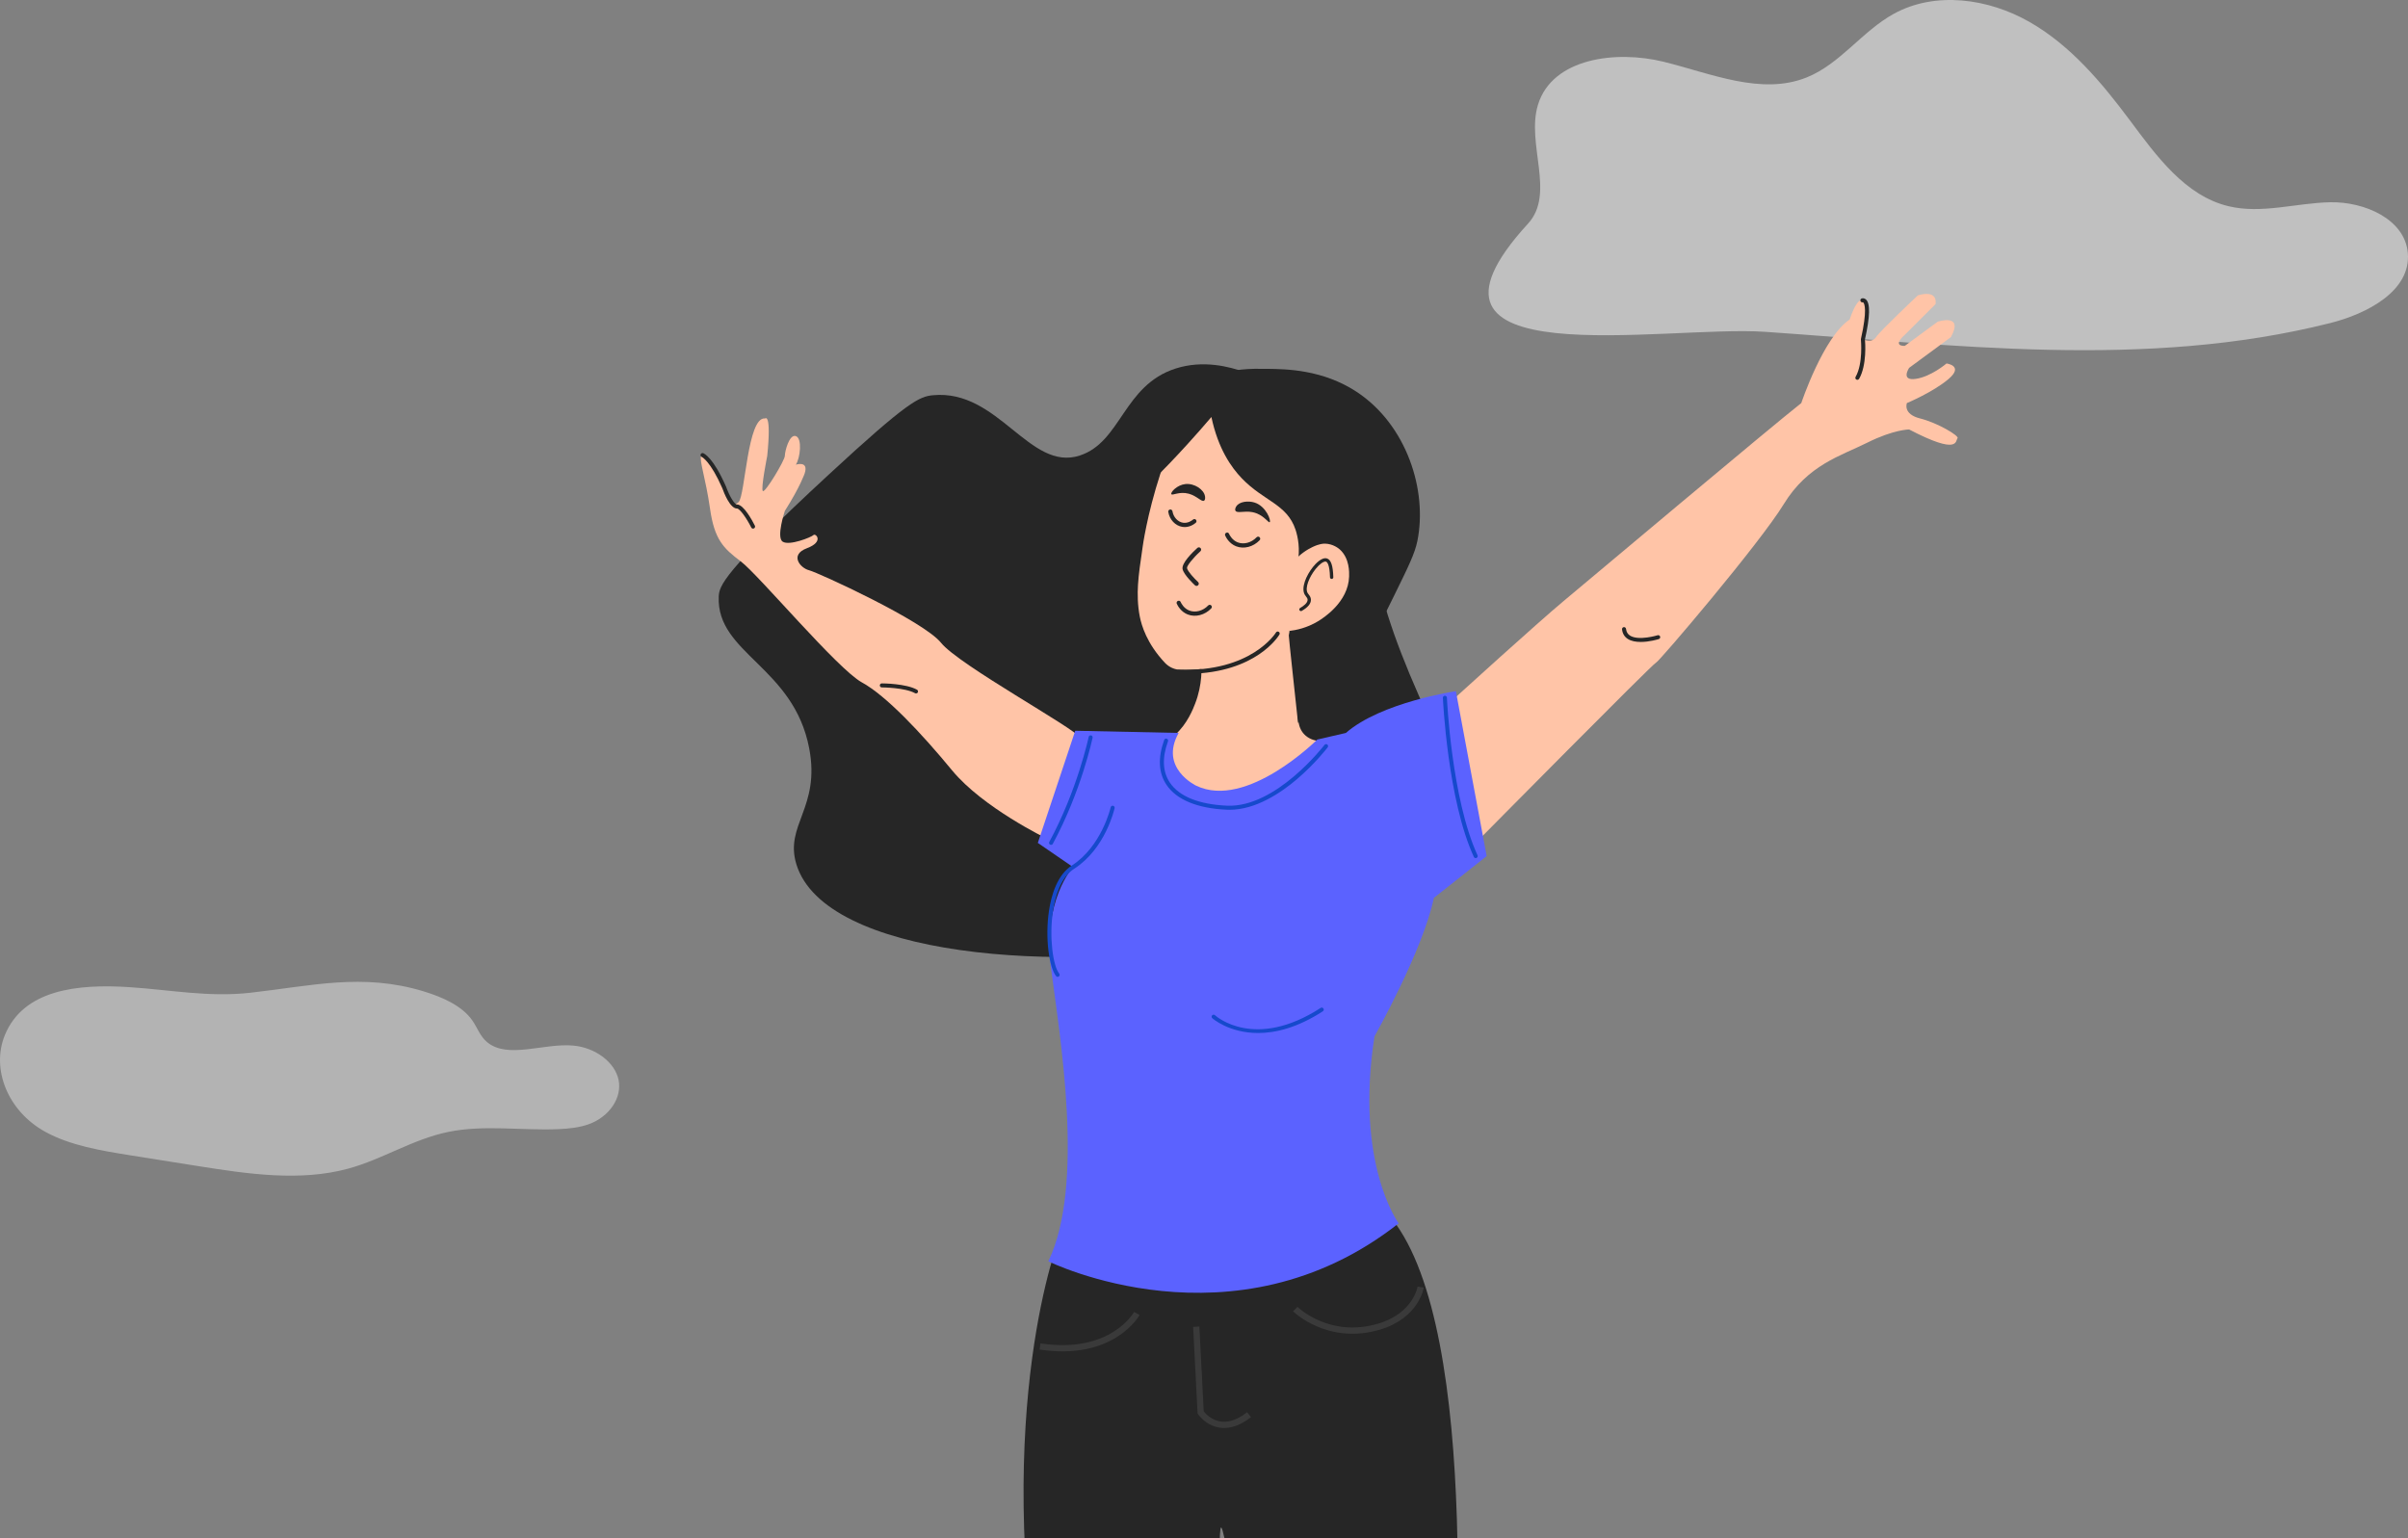 <svg width="385" height="246" viewBox="0 0 385 246" fill="none" xmlns="http://www.w3.org/2000/svg">
<rect x="0" y="0" width="385" height="246" fill="#808080" stroke="none"/>
<path d="M372.546 51.667C378.456 50.179 385.493 46.527 384.973 40.457C384.509 35.028 378.017 32.229 372.564 32.341C367.111 32.452 361.596 34.251 356.293 32.972C349.365 31.302 344.788 24.946 340.532 19.238C336.017 13.185 331.029 7.24 324.467 3.498C317.905 -0.248 309.438 -1.44 302.813 2.191C297.741 4.968 294.228 10.22 288.866 12.377C281.609 15.297 273.579 11.746 265.984 9.875C258.389 8.004 248.199 9.272 245.9 16.74C243.975 22.988 248.723 30.947 244.302 35.766C221.669 60.445 266.05 51.953 282.203 53.061C312.25 55.121 342.89 59.135 372.546 51.664V51.667Z" fill="white" fill-opacity="0.5"/>
<path d="M7.165 180.946C11.195 183.183 16.166 184 20.984 184.768C24.525 185.33 28.065 185.895 31.609 186.457C39.573 187.724 47.989 188.973 55.671 186.876C61.244 185.354 65.986 182.164 71.692 180.999C77.395 179.833 83.412 180.81 89.291 180.559C90.971 180.486 92.673 180.308 94.201 179.746C97.46 178.545 99.482 175.509 98.901 172.685C98.32 169.862 95.184 167.499 91.616 167.192C86.896 166.787 81.189 169.38 77.895 166.655C76.747 165.705 76.335 164.355 75.535 163.2C73.933 160.882 70.843 159.469 67.74 158.527C57.958 155.55 49.803 157.654 40.006 158.75C33.359 159.493 27.29 158.289 20.696 157.853C12.308 157.302 3.755 158.272 0.779 165.514C-1.458 170.954 1.261 177.666 7.165 180.943V180.946Z" fill="white" fill-opacity="0.4"/>
<g clip-path="url(#clip0_35_1364)">
<path d="M199.038 59.511C196.549 58.617 192.336 57.527 187.962 58.932C179.594 61.62 179.288 70.657 172.66 72.836C164.601 75.489 159.664 62.195 149.171 63.201C146.977 63.41 145.189 64.163 132.534 75.862C115.509 91.598 114.988 93.713 114.914 95.404C114.525 104.499 126.897 106.596 129.382 119.683C131.187 129.177 125.408 131.919 127.327 138.201C131.846 152.979 169.332 155.866 196.854 150.607C205.174 149.019 228.509 144.113 232.446 131.369C233.475 128.042 232.886 124.152 230.603 119.375C225.01 107.669 222.071 100.098 220.36 92.82C219.244 88.078 219.549 87.065 219.257 85.477C219.257 85.477 219.08 84.622 218.774 83.76C218.205 82.143 210.368 72.396 199.038 59.508V59.511Z" fill="#262626"/>
<path d="M187.917 117.469C189.834 115.742 190.76 113.35 191.081 112.521C192.271 109.444 192.168 106.693 192.001 105.207C196.481 102.783 200.964 100.362 205.444 97.939C205.643 98.582 205.959 99.649 206.271 100.983C208.58 110.808 206.206 115.373 208.708 117.597C211.895 120.433 218.848 115.771 219.98 117.546C220.948 119.063 216.784 123.927 212.12 127.554C211.107 128.341 197.751 138.407 182.742 134.568C176.876 133.067 175.214 130.582 174.789 129.891C172.072 125.454 174.49 119.918 174.886 119.044C175.42 119.224 183.176 121.738 187.914 117.472L187.917 117.469Z" fill="#FFC4A7"/>
<path d="M222.569 194.918C222.569 194.918 195.13 206.523 169.451 197.731C169.451 197.731 158.545 224.806 166.637 272.984C174.728 321.158 180.006 366.172 180.006 366.172L199.353 365.822C199.353 365.822 194.076 250.833 195.13 244.503C196.185 238.173 210.609 360.546 210.609 366.176L227.847 366.526C227.847 366.526 234.468 328.012 231.564 304.425C231.069 300.4 230.953 296.336 231.304 292.298C233.044 272.225 236.81 212.934 222.569 194.924V194.918Z" fill="#262626"/>
<path d="M167.342 134.083C167.342 134.083 157.141 129.161 152.217 123.181C147.293 117.202 141.665 111.225 137.793 109.116C133.924 107.007 121.26 91.885 118.446 89.776C115.632 87.667 114.223 86.259 113.522 81.337C112.818 76.415 111.763 73.602 112.114 72.898C112.464 72.194 114.223 74.306 116.336 79.228C116.336 79.228 117.04 81.337 118.095 80.282C119.15 79.228 119.504 66.568 122.318 66.918C122.318 66.918 123.373 65.864 122.668 72.898C122.668 72.898 121.614 78.173 121.964 78.524C122.315 78.874 125.482 73.602 125.482 72.898C125.482 72.194 126.187 69.381 127.242 69.734C128.296 70.085 127.946 73.251 127.242 74.306C127.242 74.306 129.351 73.602 128.65 75.714C128.65 75.714 127.946 77.823 125.486 81.694C125.486 81.694 124.077 85.915 125.135 86.615C126.193 87.316 129.708 85.912 130.059 85.561C130.409 85.211 131.818 86.615 129.004 87.67C126.19 88.725 127.949 90.833 129.355 91.187C130.763 91.537 147.647 99.276 150.461 102.793C153.275 106.31 171.918 116.507 172.623 117.912L167.345 134.089L167.342 134.083Z" fill="#FFC4A7"/>
<path d="M232.684 111.537C232.684 111.537 245.786 99.62 250.005 96.103C254.228 92.586 283.071 68.323 287.995 64.456C287.995 64.456 291.514 53.908 295.734 51.092C295.734 51.092 297.493 45.466 298.548 49.333L297.843 54.255C297.843 54.255 299.251 54.959 299.952 53.905C300.663 52.85 306.645 47.224 306.645 47.224C306.645 47.224 309.81 46.17 309.459 48.633L304.536 53.554C304.536 53.554 302.426 55.313 304.536 55.313L309.809 51.442C309.809 51.442 314.033 50.037 311.92 53.905L305.236 58.827C305.236 58.827 303.827 60.936 306.291 60.585C308.754 60.235 311.214 58.123 311.214 58.123C311.214 58.123 314.029 58.473 311.566 60.585C309.102 62.694 304.882 64.453 304.882 64.453C304.882 64.453 304.179 66.211 306.993 66.915C309.81 67.619 313.328 69.728 312.975 70.082C312.621 70.436 313.324 72.895 305.236 68.674C305.236 68.674 302.773 68.674 298.554 70.783C294.335 72.892 289.056 74.3 285.184 80.63C281.315 86.96 265.133 105.95 264.783 105.95C264.432 105.95 236.288 134.434 236.288 134.434L226.438 131.27L232.684 111.537Z" fill="#FFC4A7"/>
<path d="M188.448 117.202L171.914 116.851L165.932 134.787L171.56 138.654C171.56 138.654 166.637 143.93 168.042 154.831C169.451 165.733 173.509 189.471 167.611 201.691C167.611 201.691 197.24 216.37 223.624 195.624C223.624 195.624 216.588 186.131 219.755 165.733C219.755 165.733 227.493 152.018 229.252 143.579L237.694 136.899L232.77 110.524C232.77 110.524 220.81 112.283 215.182 117.205L210.609 118.259C210.609 118.259 199.353 129.511 191.262 125.644C191.262 125.644 185.28 122.831 188.448 117.205V117.202Z" fill="#5B62FF"/>
<path d="M221.103 81.838L190.165 64.253C189.525 65.577 188.85 67.111 188.058 68.911C186.894 71.56 186.216 73.615 185.547 75.669C183.344 82.43 182.684 87.503 182.684 87.503C182.324 89.943 182.048 91.833 181.945 93.563C181.864 94.897 181.864 96.777 182.244 98.645C182.514 99.973 183.331 102.895 186.27 106.007C186.92 106.695 187.827 107.094 188.776 107.113C195.31 107.245 201.369 104.985 202.765 104.114C203.228 103.825 204.679 102.899 207.821 99.947C210.365 97.555 213.719 94.122 217.298 89.522C218.028 88.528 218.826 87.281 221.103 81.838Z" fill="#FFC4A7"/>
<path d="M196.205 85.156C196.33 85.159 196.446 85.233 196.5 85.355C196.635 85.654 197.044 86.39 197.87 86.721C198.855 87.113 200.073 86.792 200.906 85.917C201.035 85.782 201.247 85.776 201.385 85.904C201.521 86.033 201.527 86.245 201.398 86.383C200.379 87.454 198.864 87.846 197.623 87.351C196.568 86.93 196.057 86.014 195.886 85.638C195.809 85.467 195.886 85.268 196.053 85.191C196.102 85.168 196.153 85.159 196.205 85.162V85.156Z" fill="#262626"/>
<path d="M188.467 96.057C188.592 96.061 188.708 96.135 188.763 96.257C188.898 96.556 189.306 97.292 190.133 97.623C191.117 98.015 192.336 97.694 193.169 96.819C193.297 96.684 193.51 96.678 193.648 96.806C193.783 96.935 193.789 97.147 193.661 97.285C192.641 98.356 191.126 98.748 189.885 98.253C188.83 97.832 188.319 96.916 188.148 96.54C188.071 96.369 188.148 96.17 188.316 96.093C188.364 96.07 188.415 96.061 188.467 96.064V96.057Z" fill="#262626"/>
<path d="M187.135 81.468C187.293 81.475 187.431 81.591 187.457 81.751C187.611 82.703 188.306 83.458 189.149 83.587C189.943 83.703 190.57 83.233 190.744 83.085C190.885 82.963 191.098 82.979 191.22 83.121C191.342 83.262 191.326 83.474 191.184 83.597C190.956 83.793 190.126 84.426 189.046 84.252C187.917 84.079 186.987 83.092 186.788 81.857C186.759 81.674 186.885 81.501 187.068 81.472C187.09 81.468 187.113 81.465 187.135 81.468Z" fill="#262626"/>
<path d="M203.006 83.497C202.791 83.677 202.016 82.234 200.234 81.896C198.916 81.645 197.777 82.137 197.526 81.661C197.394 81.407 197.61 81.06 197.661 80.977C198.157 80.183 199.588 80.051 200.569 80.356C202.444 80.938 203.267 83.285 203.006 83.5V83.497Z" fill="#262626"/>
<path d="M192.525 80.051C192.133 80.33 191.387 79.302 190.056 78.945C188.538 78.537 187.415 79.305 187.277 79.012C187.132 78.707 188.193 77.537 189.544 77.402C190.959 77.26 192.493 78.273 192.66 79.363C192.677 79.462 192.741 79.893 192.525 80.047V80.051Z" fill="#262626"/>
<path d="M213.391 109.361C212.32 110.216 212.268 109.422 210.493 111.138C208.892 112.688 208.02 114.414 207.538 115.636C207.219 112.627 206.026 101.725 206.055 101.6C206.669 98.941 204.897 98.488 205.222 95.524C205.463 93.322 206.776 93.232 207.448 90.097C207.93 87.847 207.502 85.809 207.139 84.712C205.766 80.585 202.058 80.16 198.523 76.466C196.851 74.717 194.761 71.763 193.683 66.683C192.455 68.127 191.168 69.587 189.827 71.062C187.949 73.126 186.084 75.074 184.251 76.913C184.411 75.425 185.801 64.057 193.998 60.279C196.97 58.91 199.951 58.945 202.669 58.981C205.618 59.016 211.503 59.09 216.928 62.671C224.907 67.944 228.262 78.418 226.612 86.522C226.207 88.512 225.152 90.657 223.045 94.945C219.685 101.777 217.597 106.017 213.397 109.364L213.391 109.361Z" fill="#262626"/>
<path d="M191.091 93.623C191.091 93.623 191.069 93.607 191.059 93.598C190.879 93.43 189.284 91.929 189.078 91.013C188.866 90.074 190.657 88.325 191.438 87.618C191.586 87.483 191.815 87.493 191.95 87.644C192.085 87.792 192.072 88.02 191.924 88.155C190.708 89.261 189.708 90.521 189.785 90.855C189.904 91.383 190.93 92.492 191.551 93.067C191.699 93.202 191.705 93.434 191.57 93.578C191.445 93.713 191.236 93.733 191.091 93.623Z" fill="#262626"/>
<path d="M206.583 90.026C207.811 88.58 209.069 87.843 209.84 87.477C210.976 86.937 211.612 86.924 211.879 86.934C213.143 86.972 214.024 87.692 214.224 87.872C215.79 89.29 215.719 91.55 215.7 92.196C215.571 96.321 211.516 98.867 210.741 99.337C208.953 100.42 207.223 100.767 206.139 100.893C205.653 100.047 204.962 98.565 204.811 96.614C204.553 93.299 206.036 90.846 206.583 90.026Z" fill="#FFC4A7"/>
<path d="M207.772 97.588C207.814 97.662 207.891 97.71 207.975 97.719C208.03 97.726 208.084 97.713 208.133 97.684C209.126 97.112 209.602 96.53 209.596 95.903C209.593 95.517 209.393 95.263 209.213 95.032C209.162 94.964 209.107 94.897 209.065 94.82C208.599 94 209.348 92.225 210.342 90.988C211.017 90.145 211.6 89.795 211.908 89.795C211.944 89.795 211.976 89.795 212.005 89.811C212.178 89.862 212.59 90.213 212.645 92.319C212.648 92.463 212.764 92.576 212.918 92.576C212.989 92.576 213.053 92.547 213.101 92.495C213.153 92.444 213.179 92.376 213.175 92.306C213.127 90.454 212.802 89.499 212.162 89.303C211.329 89.046 210.323 90.165 209.927 90.656C208.811 92.049 207.998 94.016 208.605 95.083C208.663 95.186 208.737 95.283 208.814 95.382C208.953 95.562 209.062 95.704 209.065 95.909C209.072 96.421 208.419 96.906 207.869 97.224C207.74 97.298 207.698 97.462 207.772 97.588Z" fill="#262626"/>
<path d="M191.262 212.149L191.966 225.864C191.966 225.864 194.78 230.085 199.704 226.214" stroke="#3A3A3A" stroke-miterlimit="10"/>
<path d="M181.765 210.037C181.765 210.037 177.896 217.071 166.286 215.312" stroke="#3A3A3A" stroke-miterlimit="10"/>
<path d="M207.091 209.336C207.091 209.336 212.346 214.534 220.46 212.149C226.441 210.39 227.142 205.819 227.142 205.819" stroke="#3A3A3A" stroke-miterlimit="10"/>
<path d="M196.59 129.489C200.726 129.489 204.701 126.859 207.345 124.612C210.284 122.114 212.252 119.532 212.275 119.507C212.381 119.365 212.355 119.163 212.214 119.057C212.072 118.95 211.87 118.976 211.764 119.118C211.686 119.217 204.032 129.17 196.205 128.836C191.696 128.64 188.525 127.36 187.036 125.136C185.881 123.409 185.781 121.191 186.743 118.539C186.804 118.372 186.717 118.189 186.55 118.127C186.383 118.066 186.2 118.153 186.138 118.32C185.103 121.175 185.225 123.586 186.499 125.493C188.107 127.894 191.451 129.273 196.172 129.479C196.311 129.485 196.452 129.489 196.59 129.489Z" fill="#1649CC"/>
<path d="M168.043 135.105C168.159 135.105 168.267 135.044 168.325 134.938C172.869 126.554 174.67 118.057 174.69 117.97C174.725 117.797 174.616 117.626 174.442 117.591C174.268 117.556 174.098 117.665 174.062 117.838C174.046 117.922 172.258 126.332 167.762 134.63C167.679 134.787 167.737 134.98 167.891 135.067C167.939 135.093 167.991 135.105 168.045 135.105H168.043Z" fill="#1649CC"/>
<path d="M235.938 137.217C235.983 137.217 236.028 137.208 236.073 137.188C236.234 137.114 236.305 136.921 236.231 136.761C232.085 127.782 231.343 111.723 231.336 111.563C231.33 111.386 231.172 111.248 231.002 111.254C230.825 111.261 230.686 111.412 230.693 111.588C230.699 111.749 231.449 127.933 235.646 137.028C235.7 137.146 235.816 137.214 235.938 137.214V137.217Z" fill="#1649CC"/>
<path d="M201.151 165.186C203.926 165.186 207.416 164.356 211.5 161.714C211.648 161.617 211.693 161.418 211.596 161.27C211.5 161.122 211.3 161.077 211.152 161.174C200.652 167.963 194.51 162.569 194.252 162.338C194.121 162.219 193.918 162.228 193.799 162.36C193.68 162.492 193.69 162.694 193.818 162.813C193.86 162.852 196.497 165.186 201.151 165.186Z" fill="#1649CC"/>
<path d="M169.101 156.204C169.175 156.204 169.246 156.178 169.307 156.13C169.442 156.018 169.461 155.815 169.349 155.677C168.361 154.494 167.715 149.855 168.361 145.65C168.715 143.345 169.59 140.303 171.738 138.924C176.717 135.726 178.15 129.492 178.208 129.228C178.246 129.055 178.137 128.884 177.963 128.846C177.79 128.807 177.619 128.916 177.581 129.09C177.568 129.151 176.141 135.33 171.391 138.384C169.04 139.895 168.101 143.116 167.728 145.553C167.046 149.993 167.76 154.777 168.857 156.092C168.921 156.169 169.01 156.207 169.103 156.207L169.101 156.204Z" fill="#1649CC"/>
<path d="M190.15 107.753C200.846 107.554 204.406 101.729 204.561 101.468C204.651 101.314 204.599 101.118 204.448 101.028C204.294 100.938 204.098 100.989 204.008 101.14C203.969 101.205 200.074 107.525 188.423 107.091C188.246 107.091 188.095 107.223 188.088 107.4C188.082 107.577 188.22 107.728 188.397 107.734C188.998 107.757 189.584 107.76 190.147 107.75L190.15 107.753Z" fill="#262626"/>
<path d="M296.962 60.739C297.074 60.739 297.18 60.681 297.242 60.578C298.496 58.383 298.219 54.779 298.174 54.281C298.994 50.616 299.046 48.523 298.332 47.886C298.094 47.674 297.817 47.668 297.653 47.725C297.486 47.783 297.399 47.967 297.457 48.137C297.515 48.298 297.685 48.385 297.846 48.34C297.846 48.34 297.882 48.343 297.923 48.388C298.097 48.578 298.576 49.561 297.534 54.191C297.528 54.223 297.525 54.258 297.528 54.294C297.531 54.332 297.901 58.129 296.682 60.26C296.595 60.414 296.647 60.611 296.801 60.697C296.852 60.726 296.907 60.739 296.962 60.739Z" fill="#262626"/>
<path d="M262.309 102.654C263.724 102.654 265.13 102.224 265.217 102.195C265.387 102.14 265.48 101.96 265.429 101.793C265.377 101.622 265.194 101.529 265.027 101.581C264.998 101.59 261.962 102.519 260.595 101.626C260.232 101.388 260.029 101.041 259.975 100.565C259.955 100.388 259.794 100.259 259.621 100.282C259.444 100.301 259.319 100.462 259.338 100.635C259.412 101.304 259.717 101.819 260.245 102.163C260.808 102.529 261.56 102.651 262.313 102.651L262.309 102.654Z" fill="#262626"/>
<path d="M146.453 110.891C146.566 110.891 146.675 110.83 146.736 110.724C146.823 110.569 146.765 110.373 146.611 110.286C144.819 109.293 141.143 109.28 140.989 109.28C140.812 109.28 140.667 109.425 140.667 109.602C140.667 109.778 140.812 109.923 140.989 109.923C141.024 109.923 144.655 109.936 146.302 110.846C146.35 110.875 146.405 110.888 146.456 110.888L146.453 110.891Z" fill="#262626"/>
<path d="M120.403 84.529C120.452 84.529 120.5 84.519 120.548 84.494C120.706 84.413 120.77 84.22 120.693 84.063C120.294 83.266 118.911 80.671 117.834 80.671C117.393 80.671 116.576 79.202 116.088 77.829C114.032 73.152 112.589 72.522 112.431 72.467C112.264 72.406 112.08 72.496 112.019 72.663C111.961 72.827 112.045 73.01 112.206 73.071C112.244 73.087 113.579 73.721 115.486 78.067C115.75 78.813 116.724 81.317 117.831 81.317C118.287 81.317 119.381 82.886 120.117 84.355C120.175 84.468 120.288 84.532 120.407 84.532L120.403 84.529Z" fill="#262626"/>
</g>
<defs>
<clipPath id="clip0_35_1364">
<rect width="200.998" height="199" fill="white" transform="translate(112.001 47)"/>
</clipPath>
</defs>
</svg>
